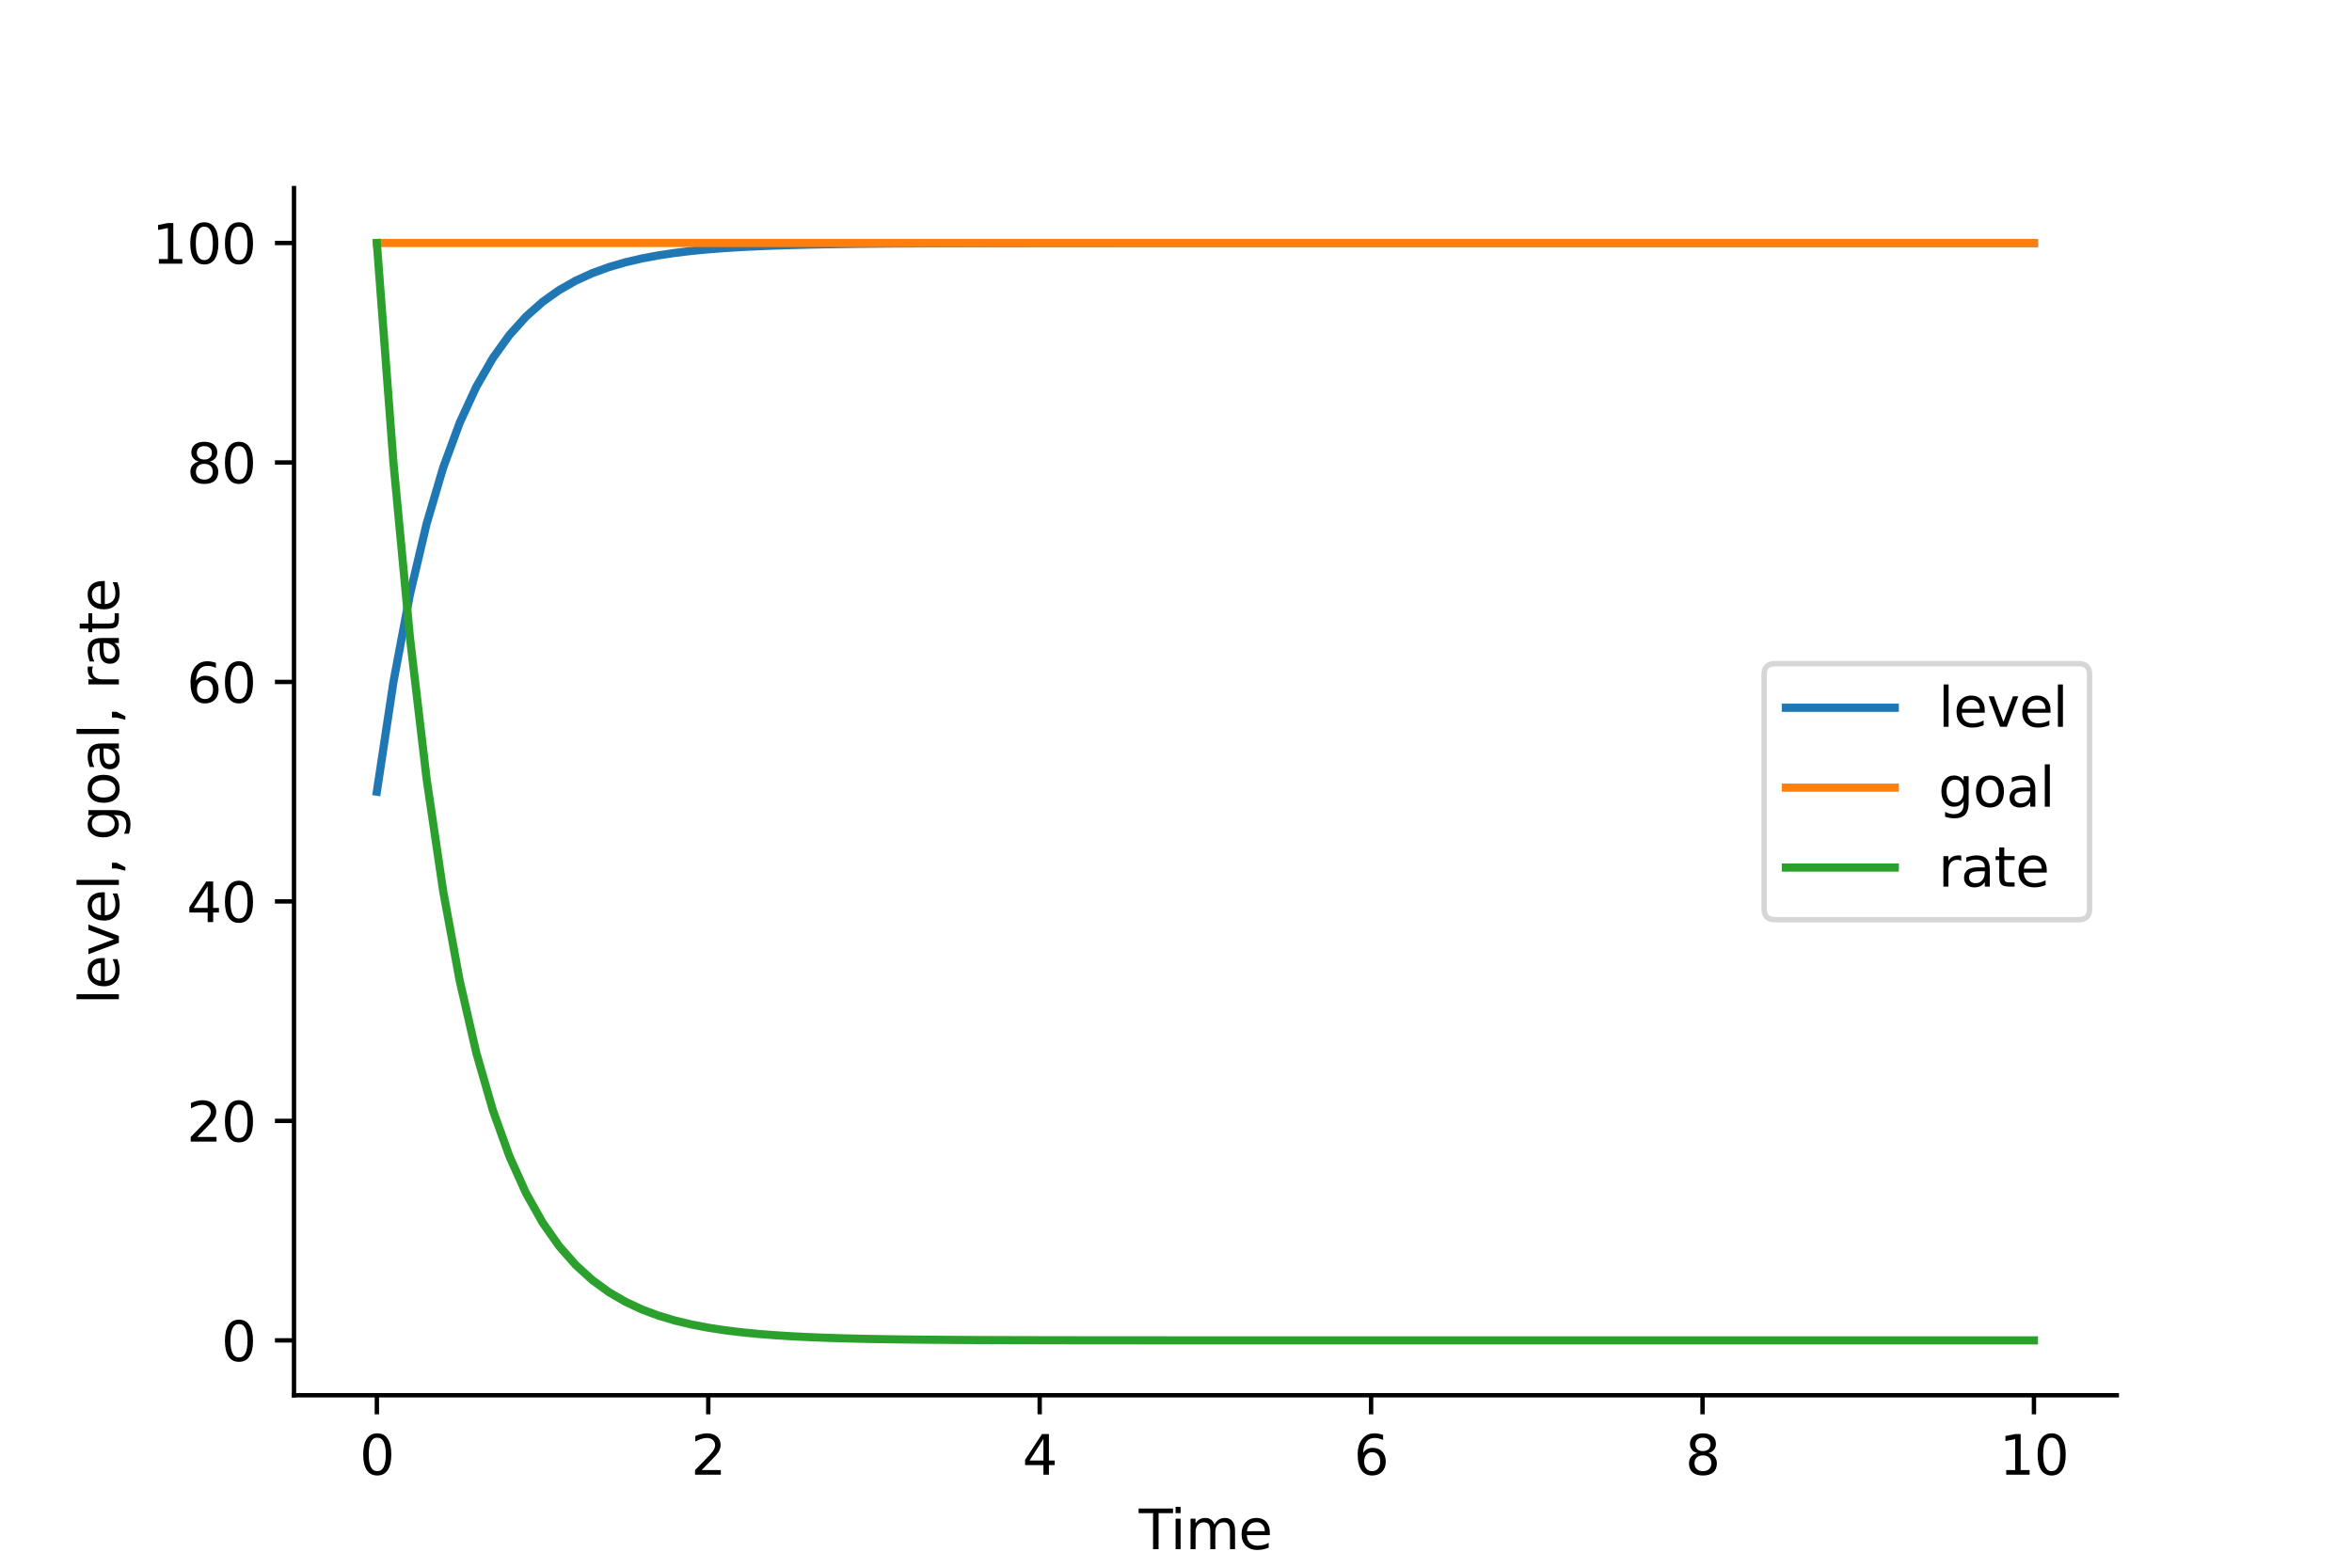 <?xml version="1.0" encoding="utf-8" standalone="no"?>
<!DOCTYPE svg PUBLIC "-//W3C//DTD SVG 1.1//EN"
  "http://www.w3.org/Graphics/SVG/1.1/DTD/svg11.dtd">
<svg xmlns:xlink="http://www.w3.org/1999/xlink" width="432pt" height="288pt" viewBox="0 0 432 288" xmlns="http://www.w3.org/2000/svg" version="1.1">
 <defs>
  <style type="text/css">*{stroke-linejoin: round; stroke-linecap: butt}</style>
 </defs>
 <g id="figure_1">
  <g id="patch_1">
   <path d="M 0 288 
L 432 288 
L 432 0 
L 0 0 
z
" style="fill: #ffffff"/>
  </g>
  <g id="axes_1">
   <g id="patch_2">
    <path d="M 54 256.32 
L 388.8 256.32 
L 388.8 34.56 
L 54 34.56 
z
" style="fill: #ffffff"/>
   </g>
   <g id="matplotlib.axis_1">
    <g id="xtick_1">
     <g id="line2d_1">
      <defs>
       <path id="m89eb17254d" d="M 0 0 
L 0 3.5 
" style="stroke: #000000; stroke-width: 0.8"/>
      </defs>
      <g>
       <use xlink:href="#m89eb17254d" x="69.218" y="256.32" style="stroke: #000000; stroke-width: 0.8"/>
      </g>
     </g>
     <g id="text_1">
      <!-- 0 -->
      <g transform="translate(66.037 270.918) scale(0.1 -0.1)">
       <defs>
        <path id="DejaVuSans-30" d="M 2034 4250 
Q 1547 4250 1301 3770 
Q 1056 3291 1056 2328 
Q 1056 1369 1301 889 
Q 1547 409 2034 409 
Q 2525 409 2770 889 
Q 3016 1369 3016 2328 
Q 3016 3291 2770 3770 
Q 2525 4250 2034 4250 
z
M 2034 4750 
Q 2819 4750 3233 4129 
Q 3647 3509 3647 2328 
Q 3647 1150 3233 529 
Q 2819 -91 2034 -91 
Q 1250 -91 836 529 
Q 422 1150 422 2328 
Q 422 3509 836 4129 
Q 1250 4750 2034 4750 
z
" transform="scale(0.016)"/>
       </defs>
       <use xlink:href="#DejaVuSans-30"/>
      </g>
     </g>
    </g>
    <g id="xtick_2">
     <g id="line2d_2">
      <g>
       <use xlink:href="#m89eb17254d" x="130.091" y="256.32" style="stroke: #000000; stroke-width: 0.8"/>
      </g>
     </g>
     <g id="text_2">
      <!-- 2 -->
      <g transform="translate(126.91 270.918) scale(0.1 -0.1)">
       <defs>
        <path id="DejaVuSans-32" d="M 1228 531 
L 3431 531 
L 3431 0 
L 469 0 
L 469 531 
Q 828 903 1448 1529 
Q 2069 2156 2228 2338 
Q 2531 2678 2651 2914 
Q 2772 3150 2772 3378 
Q 2772 3750 2511 3984 
Q 2250 4219 1831 4219 
Q 1534 4219 1204 4116 
Q 875 4013 500 3803 
L 500 4441 
Q 881 4594 1212 4672 
Q 1544 4750 1819 4750 
Q 2544 4750 2975 4387 
Q 3406 4025 3406 3419 
Q 3406 3131 3298 2873 
Q 3191 2616 2906 2266 
Q 2828 2175 2409 1742 
Q 1991 1309 1228 531 
z
" transform="scale(0.016)"/>
       </defs>
       <use xlink:href="#DejaVuSans-32"/>
      </g>
     </g>
    </g>
    <g id="xtick_3">
     <g id="line2d_3">
      <g>
       <use xlink:href="#m89eb17254d" x="190.964" y="256.32" style="stroke: #000000; stroke-width: 0.8"/>
      </g>
     </g>
     <g id="text_3">
      <!-- 4 -->
      <g transform="translate(187.782 270.918) scale(0.1 -0.1)">
       <defs>
        <path id="DejaVuSans-34" d="M 2419 4116 
L 825 1625 
L 2419 1625 
L 2419 4116 
z
M 2253 4666 
L 3047 4666 
L 3047 1625 
L 3713 1625 
L 3713 1100 
L 3047 1100 
L 3047 0 
L 2419 0 
L 2419 1100 
L 313 1100 
L 313 1709 
L 2253 4666 
z
" transform="scale(0.016)"/>
       </defs>
       <use xlink:href="#DejaVuSans-34"/>
      </g>
     </g>
    </g>
    <g id="xtick_4">
     <g id="line2d_4">
      <g>
       <use xlink:href="#m89eb17254d" x="251.836" y="256.32" style="stroke: #000000; stroke-width: 0.8"/>
      </g>
     </g>
     <g id="text_4">
      <!-- 6 -->
      <g transform="translate(248.655 270.918) scale(0.1 -0.1)">
       <defs>
        <path id="DejaVuSans-36" d="M 2113 2584 
Q 1688 2584 1439 2293 
Q 1191 2003 1191 1497 
Q 1191 994 1439 701 
Q 1688 409 2113 409 
Q 2538 409 2786 701 
Q 3034 994 3034 1497 
Q 3034 2003 2786 2293 
Q 2538 2584 2113 2584 
z
M 3366 4563 
L 3366 3988 
Q 3128 4100 2886 4159 
Q 2644 4219 2406 4219 
Q 1781 4219 1451 3797 
Q 1122 3375 1075 2522 
Q 1259 2794 1537 2939 
Q 1816 3084 2150 3084 
Q 2853 3084 3261 2657 
Q 3669 2231 3669 1497 
Q 3669 778 3244 343 
Q 2819 -91 2113 -91 
Q 1303 -91 875 529 
Q 447 1150 447 2328 
Q 447 3434 972 4092 
Q 1497 4750 2381 4750 
Q 2619 4750 2861 4703 
Q 3103 4656 3366 4563 
z
" transform="scale(0.016)"/>
       </defs>
       <use xlink:href="#DejaVuSans-36"/>
      </g>
     </g>
    </g>
    <g id="xtick_5">
     <g id="line2d_5">
      <g>
       <use xlink:href="#m89eb17254d" x="312.709" y="256.32" style="stroke: #000000; stroke-width: 0.8"/>
      </g>
     </g>
     <g id="text_5">
      <!-- 8 -->
      <g transform="translate(309.528 270.918) scale(0.1 -0.1)">
       <defs>
        <path id="DejaVuSans-38" d="M 2034 2216 
Q 1584 2216 1326 1975 
Q 1069 1734 1069 1313 
Q 1069 891 1326 650 
Q 1584 409 2034 409 
Q 2484 409 2743 651 
Q 3003 894 3003 1313 
Q 3003 1734 2745 1975 
Q 2488 2216 2034 2216 
z
M 1403 2484 
Q 997 2584 770 2862 
Q 544 3141 544 3541 
Q 544 4100 942 4425 
Q 1341 4750 2034 4750 
Q 2731 4750 3128 4425 
Q 3525 4100 3525 3541 
Q 3525 3141 3298 2862 
Q 3072 2584 2669 2484 
Q 3125 2378 3379 2068 
Q 3634 1759 3634 1313 
Q 3634 634 3220 271 
Q 2806 -91 2034 -91 
Q 1263 -91 848 271 
Q 434 634 434 1313 
Q 434 1759 690 2068 
Q 947 2378 1403 2484 
z
M 1172 3481 
Q 1172 3119 1398 2916 
Q 1625 2713 2034 2713 
Q 2441 2713 2670 2916 
Q 2900 3119 2900 3481 
Q 2900 3844 2670 4047 
Q 2441 4250 2034 4250 
Q 1625 4250 1398 4047 
Q 1172 3844 1172 3481 
z
" transform="scale(0.016)"/>
       </defs>
       <use xlink:href="#DejaVuSans-38"/>
      </g>
     </g>
    </g>
    <g id="xtick_6">
     <g id="line2d_6">
      <g>
       <use xlink:href="#m89eb17254d" x="373.582" y="256.32" style="stroke: #000000; stroke-width: 0.8"/>
      </g>
     </g>
     <g id="text_6">
      <!-- 10 -->
      <g transform="translate(367.219 270.918) scale(0.1 -0.1)">
       <defs>
        <path id="DejaVuSans-31" d="M 794 531 
L 1825 531 
L 1825 4091 
L 703 3866 
L 703 4441 
L 1819 4666 
L 2450 4666 
L 2450 531 
L 3481 531 
L 3481 0 
L 794 0 
L 794 531 
z
" transform="scale(0.016)"/>
       </defs>
       <use xlink:href="#DejaVuSans-31"/>
       <use xlink:href="#DejaVuSans-30" transform="translate(63.623 0)"/>
      </g>
     </g>
    </g>
    <g id="text_7">
     <!-- Time -->
     <g transform="translate(209.166 284.597) scale(0.1 -0.1)">
      <defs>
       <path id="DejaVuSans-54" d="M -19 4666 
L 3928 4666 
L 3928 4134 
L 2272 4134 
L 2272 0 
L 1638 0 
L 1638 4134 
L -19 4134 
L -19 4666 
z
" transform="scale(0.016)"/>
       <path id="DejaVuSans-69" d="M 603 3500 
L 1178 3500 
L 1178 0 
L 603 0 
L 603 3500 
z
M 603 4863 
L 1178 4863 
L 1178 4134 
L 603 4134 
L 603 4863 
z
" transform="scale(0.016)"/>
       <path id="DejaVuSans-6d" d="M 3328 2828 
Q 3544 3216 3844 3400 
Q 4144 3584 4550 3584 
Q 5097 3584 5394 3201 
Q 5691 2819 5691 2113 
L 5691 0 
L 5113 0 
L 5113 2094 
Q 5113 2597 4934 2840 
Q 4756 3084 4391 3084 
Q 3944 3084 3684 2787 
Q 3425 2491 3425 1978 
L 3425 0 
L 2847 0 
L 2847 2094 
Q 2847 2600 2669 2842 
Q 2491 3084 2119 3084 
Q 1678 3084 1418 2786 
Q 1159 2488 1159 1978 
L 1159 0 
L 581 0 
L 581 3500 
L 1159 3500 
L 1159 2956 
Q 1356 3278 1631 3431 
Q 1906 3584 2284 3584 
Q 2666 3584 2933 3390 
Q 3200 3197 3328 2828 
z
" transform="scale(0.016)"/>
       <path id="DejaVuSans-65" d="M 3597 1894 
L 3597 1613 
L 953 1613 
Q 991 1019 1311 708 
Q 1631 397 2203 397 
Q 2534 397 2845 478 
Q 3156 559 3463 722 
L 3463 178 
Q 3153 47 2828 -22 
Q 2503 -91 2169 -91 
Q 1331 -91 842 396 
Q 353 884 353 1716 
Q 353 2575 817 3079 
Q 1281 3584 2069 3584 
Q 2775 3584 3186 3129 
Q 3597 2675 3597 1894 
z
M 3022 2063 
Q 3016 2534 2758 2815 
Q 2500 3097 2075 3097 
Q 1594 3097 1305 2825 
Q 1016 2553 972 2059 
L 3022 2063 
z
" transform="scale(0.016)"/>
      </defs>
      <use xlink:href="#DejaVuSans-54"/>
      <use xlink:href="#DejaVuSans-69" transform="translate(57.959 0)"/>
      <use xlink:href="#DejaVuSans-6d" transform="translate(85.742 0)"/>
      <use xlink:href="#DejaVuSans-65" transform="translate(183.154 0)"/>
     </g>
    </g>
   </g>
   <g id="matplotlib.axis_2">
    <g id="ytick_1">
     <g id="line2d_7">
      <defs>
       <path id="m22ff868e06" d="M 0 0 
L -3.5 0 
" style="stroke: #000000; stroke-width: 0.8"/>
      </defs>
      <g>
       <use xlink:href="#m22ff868e06" x="54" y="246.24" style="stroke: #000000; stroke-width: 0.8"/>
      </g>
     </g>
     <g id="text_8">
      <!-- 0 -->
      <g transform="translate(40.638 250.039) scale(0.1 -0.1)">
       <use xlink:href="#DejaVuSans-30"/>
      </g>
     </g>
    </g>
    <g id="ytick_2">
     <g id="line2d_8">
      <g>
       <use xlink:href="#m22ff868e06" x="54" y="205.92" style="stroke: #000000; stroke-width: 0.8"/>
      </g>
     </g>
     <g id="text_9">
      <!-- 20 -->
      <g transform="translate(34.275 209.719) scale(0.1 -0.1)">
       <use xlink:href="#DejaVuSans-32"/>
       <use xlink:href="#DejaVuSans-30" transform="translate(63.623 0)"/>
      </g>
     </g>
    </g>
    <g id="ytick_3">
     <g id="line2d_9">
      <g>
       <use xlink:href="#m22ff868e06" x="54" y="165.6" style="stroke: #000000; stroke-width: 0.8"/>
      </g>
     </g>
     <g id="text_10">
      <!-- 40 -->
      <g transform="translate(34.275 169.399) scale(0.1 -0.1)">
       <use xlink:href="#DejaVuSans-34"/>
       <use xlink:href="#DejaVuSans-30" transform="translate(63.623 0)"/>
      </g>
     </g>
    </g>
    <g id="ytick_4">
     <g id="line2d_10">
      <g>
       <use xlink:href="#m22ff868e06" x="54" y="125.28" style="stroke: #000000; stroke-width: 0.8"/>
      </g>
     </g>
     <g id="text_11">
      <!-- 60 -->
      <g transform="translate(34.275 129.079) scale(0.1 -0.1)">
       <use xlink:href="#DejaVuSans-36"/>
       <use xlink:href="#DejaVuSans-30" transform="translate(63.623 0)"/>
      </g>
     </g>
    </g>
    <g id="ytick_5">
     <g id="line2d_11">
      <g>
       <use xlink:href="#m22ff868e06" x="54" y="84.96" style="stroke: #000000; stroke-width: 0.8"/>
      </g>
     </g>
     <g id="text_12">
      <!-- 80 -->
      <g transform="translate(34.275 88.759) scale(0.1 -0.1)">
       <use xlink:href="#DejaVuSans-38"/>
       <use xlink:href="#DejaVuSans-30" transform="translate(63.623 0)"/>
      </g>
     </g>
    </g>
    <g id="ytick_6">
     <g id="line2d_12">
      <g>
       <use xlink:href="#m22ff868e06" x="54" y="44.64" style="stroke: #000000; stroke-width: 0.8"/>
      </g>
     </g>
     <g id="text_13">
      <!-- 100 -->
      <g transform="translate(27.913 48.439) scale(0.1 -0.1)">
       <use xlink:href="#DejaVuSans-31"/>
       <use xlink:href="#DejaVuSans-30" transform="translate(63.623 0)"/>
       <use xlink:href="#DejaVuSans-30" transform="translate(127.246 0)"/>
      </g>
     </g>
    </g>
    <g id="text_14">
     <!-- level, goal, rate -->
     <g transform="translate(21.833 184.53) rotate(-90) scale(0.1 -0.1)">
      <defs>
       <path id="DejaVuSans-6c" d="M 603 4863 
L 1178 4863 
L 1178 0 
L 603 0 
L 603 4863 
z
" transform="scale(0.016)"/>
       <path id="DejaVuSans-76" d="M 191 3500 
L 800 3500 
L 1894 563 
L 2988 3500 
L 3597 3500 
L 2284 0 
L 1503 0 
L 191 3500 
z
" transform="scale(0.016)"/>
       <path id="DejaVuSans-2c" d="M 750 794 
L 1409 794 
L 1409 256 
L 897 -744 
L 494 -744 
L 750 256 
L 750 794 
z
" transform="scale(0.016)"/>
       <path id="DejaVuSans-20" transform="scale(0.016)"/>
       <path id="DejaVuSans-67" d="M 2906 1791 
Q 2906 2416 2648 2759 
Q 2391 3103 1925 3103 
Q 1463 3103 1205 2759 
Q 947 2416 947 1791 
Q 947 1169 1205 825 
Q 1463 481 1925 481 
Q 2391 481 2648 825 
Q 2906 1169 2906 1791 
z
M 3481 434 
Q 3481 -459 3084 -895 
Q 2688 -1331 1869 -1331 
Q 1566 -1331 1297 -1286 
Q 1028 -1241 775 -1147 
L 775 -588 
Q 1028 -725 1275 -790 
Q 1522 -856 1778 -856 
Q 2344 -856 2625 -561 
Q 2906 -266 2906 331 
L 2906 616 
Q 2728 306 2450 153 
Q 2172 0 1784 0 
Q 1141 0 747 490 
Q 353 981 353 1791 
Q 353 2603 747 3093 
Q 1141 3584 1784 3584 
Q 2172 3584 2450 3431 
Q 2728 3278 2906 2969 
L 2906 3500 
L 3481 3500 
L 3481 434 
z
" transform="scale(0.016)"/>
       <path id="DejaVuSans-6f" d="M 1959 3097 
Q 1497 3097 1228 2736 
Q 959 2375 959 1747 
Q 959 1119 1226 758 
Q 1494 397 1959 397 
Q 2419 397 2687 759 
Q 2956 1122 2956 1747 
Q 2956 2369 2687 2733 
Q 2419 3097 1959 3097 
z
M 1959 3584 
Q 2709 3584 3137 3096 
Q 3566 2609 3566 1747 
Q 3566 888 3137 398 
Q 2709 -91 1959 -91 
Q 1206 -91 779 398 
Q 353 888 353 1747 
Q 353 2609 779 3096 
Q 1206 3584 1959 3584 
z
" transform="scale(0.016)"/>
       <path id="DejaVuSans-61" d="M 2194 1759 
Q 1497 1759 1228 1600 
Q 959 1441 959 1056 
Q 959 750 1161 570 
Q 1363 391 1709 391 
Q 2188 391 2477 730 
Q 2766 1069 2766 1631 
L 2766 1759 
L 2194 1759 
z
M 3341 1997 
L 3341 0 
L 2766 0 
L 2766 531 
Q 2569 213 2275 61 
Q 1981 -91 1556 -91 
Q 1019 -91 701 211 
Q 384 513 384 1019 
Q 384 1609 779 1909 
Q 1175 2209 1959 2209 
L 2766 2209 
L 2766 2266 
Q 2766 2663 2505 2880 
Q 2244 3097 1772 3097 
Q 1472 3097 1187 3025 
Q 903 2953 641 2809 
L 641 3341 
Q 956 3463 1253 3523 
Q 1550 3584 1831 3584 
Q 2591 3584 2966 3190 
Q 3341 2797 3341 1997 
z
" transform="scale(0.016)"/>
       <path id="DejaVuSans-72" d="M 2631 2963 
Q 2534 3019 2420 3045 
Q 2306 3072 2169 3072 
Q 1681 3072 1420 2755 
Q 1159 2438 1159 1844 
L 1159 0 
L 581 0 
L 581 3500 
L 1159 3500 
L 1159 2956 
Q 1341 3275 1631 3429 
Q 1922 3584 2338 3584 
Q 2397 3584 2469 3576 
Q 2541 3569 2628 3553 
L 2631 2963 
z
" transform="scale(0.016)"/>
       <path id="DejaVuSans-74" d="M 1172 4494 
L 1172 3500 
L 2356 3500 
L 2356 3053 
L 1172 3053 
L 1172 1153 
Q 1172 725 1289 603 
Q 1406 481 1766 481 
L 2356 481 
L 2356 0 
L 1766 0 
Q 1100 0 847 248 
Q 594 497 594 1153 
L 594 3053 
L 172 3053 
L 172 3500 
L 594 3500 
L 594 4494 
L 1172 4494 
z
" transform="scale(0.016)"/>
      </defs>
      <use xlink:href="#DejaVuSans-6c"/>
      <use xlink:href="#DejaVuSans-65" transform="translate(27.783 0)"/>
      <use xlink:href="#DejaVuSans-76" transform="translate(89.307 0)"/>
      <use xlink:href="#DejaVuSans-65" transform="translate(148.486 0)"/>
      <use xlink:href="#DejaVuSans-6c" transform="translate(210.01 0)"/>
      <use xlink:href="#DejaVuSans-2c" transform="translate(237.793 0)"/>
      <use xlink:href="#DejaVuSans-20" transform="translate(269.58 0)"/>
      <use xlink:href="#DejaVuSans-67" transform="translate(301.367 0)"/>
      <use xlink:href="#DejaVuSans-6f" transform="translate(364.844 0)"/>
      <use xlink:href="#DejaVuSans-61" transform="translate(426.025 0)"/>
      <use xlink:href="#DejaVuSans-6c" transform="translate(487.305 0)"/>
      <use xlink:href="#DejaVuSans-2c" transform="translate(515.088 0)"/>
      <use xlink:href="#DejaVuSans-20" transform="translate(546.875 0)"/>
      <use xlink:href="#DejaVuSans-72" transform="translate(578.662 0)"/>
      <use xlink:href="#DejaVuSans-61" transform="translate(619.775 0)"/>
      <use xlink:href="#DejaVuSans-74" transform="translate(681.055 0)"/>
      <use xlink:href="#DejaVuSans-65" transform="translate(720.264 0)"/>
     </g>
    </g>
   </g>
   <g id="line2d_13">
    <path d="M 69.218 145.44 
L 72.262 125.28 
L 75.305 109.152 
L 78.349 96.25 
L 81.393 85.928 
L 84.436 77.67 
L 87.48 71.064 
L 90.524 65.779 
L 93.567 61.551 
L 96.611 58.169 
L 99.655 55.463 
L 102.698 53.299 
L 105.742 51.567 
L 108.785 50.182 
L 111.829 49.073 
L 114.873 48.187 
L 117.916 47.477 
L 120.96 46.91 
L 124.004 46.456 
L 127.047 46.093 
L 130.091 45.802 
L 133.135 45.57 
L 136.178 45.384 
L 139.222 45.235 
L 142.265 45.116 
L 145.309 45.021 
L 148.353 44.945 
L 151.396 44.884 
L 154.44 44.835 
L 157.484 44.796 
L 160.527 44.765 
L 163.571 44.74 
L 166.615 44.72 
L 169.658 44.704 
L 172.702 44.691 
L 175.745 44.681 
L 178.789 44.673 
L 181.833 44.666 
L 184.876 44.661 
L 187.92 44.657 
L 190.964 44.653 
L 194.007 44.651 
L 197.051 44.649 
L 200.095 44.647 
L 203.138 44.645 
L 206.182 44.644 
L 209.225 44.644 
L 212.269 44.643 
L 215.313 44.642 
L 218.356 44.642 
L 221.4 44.641 
L 224.444 44.641 
L 227.487 44.641 
L 230.531 44.641 
L 233.575 44.641 
L 236.618 44.64 
L 239.662 44.64 
L 242.705 44.64 
L 245.749 44.64 
L 248.793 44.64 
L 251.836 44.64 
L 254.88 44.64 
L 257.924 44.64 
L 260.967 44.64 
L 264.011 44.64 
L 267.055 44.64 
L 270.098 44.64 
L 273.142 44.64 
L 276.185 44.64 
L 279.229 44.64 
L 282.273 44.64 
L 285.316 44.64 
L 288.36 44.64 
L 291.404 44.64 
L 294.447 44.64 
L 297.491 44.64 
L 300.535 44.64 
L 303.578 44.64 
L 306.622 44.64 
L 309.665 44.64 
L 312.709 44.64 
L 315.753 44.64 
L 318.796 44.64 
L 321.84 44.64 
L 324.884 44.64 
L 327.927 44.64 
L 330.971 44.64 
L 334.015 44.64 
L 337.058 44.64 
L 340.102 44.64 
L 343.145 44.64 
L 346.189 44.64 
L 349.233 44.64 
L 352.276 44.64 
L 355.32 44.64 
L 358.364 44.64 
L 361.407 44.64 
L 364.451 44.64 
L 367.495 44.64 
L 370.538 44.64 
L 373.582 44.64 
" clip-path="url(#pc0c19262be)" style="fill: none; stroke: #1f77b4; stroke-width: 1.5; stroke-linecap: square"/>
   </g>
   <g id="line2d_14">
    <path d="M 69.218 44.64 
L 72.262 44.64 
L 75.305 44.64 
L 78.349 44.64 
L 81.393 44.64 
L 84.436 44.64 
L 87.48 44.64 
L 90.524 44.64 
L 93.567 44.64 
L 96.611 44.64 
L 99.655 44.64 
L 102.698 44.64 
L 105.742 44.64 
L 108.785 44.64 
L 111.829 44.64 
L 114.873 44.64 
L 117.916 44.64 
L 120.96 44.64 
L 124.004 44.64 
L 127.047 44.64 
L 130.091 44.64 
L 133.135 44.64 
L 136.178 44.64 
L 139.222 44.64 
L 142.265 44.64 
L 145.309 44.64 
L 148.353 44.64 
L 151.396 44.64 
L 154.44 44.64 
L 157.484 44.64 
L 160.527 44.64 
L 163.571 44.64 
L 166.615 44.64 
L 169.658 44.64 
L 172.702 44.64 
L 175.745 44.64 
L 178.789 44.64 
L 181.833 44.64 
L 184.876 44.64 
L 187.92 44.64 
L 190.964 44.64 
L 194.007 44.64 
L 197.051 44.64 
L 200.095 44.64 
L 203.138 44.64 
L 206.182 44.64 
L 209.225 44.64 
L 212.269 44.64 
L 215.313 44.64 
L 218.356 44.64 
L 221.4 44.64 
L 224.444 44.64 
L 227.487 44.64 
L 230.531 44.64 
L 233.575 44.64 
L 236.618 44.64 
L 239.662 44.64 
L 242.705 44.64 
L 245.749 44.64 
L 248.793 44.64 
L 251.836 44.64 
L 254.88 44.64 
L 257.924 44.64 
L 260.967 44.64 
L 264.011 44.64 
L 267.055 44.64 
L 270.098 44.64 
L 273.142 44.64 
L 276.185 44.64 
L 279.229 44.64 
L 282.273 44.64 
L 285.316 44.64 
L 288.36 44.64 
L 291.404 44.64 
L 294.447 44.64 
L 297.491 44.64 
L 300.535 44.64 
L 303.578 44.64 
L 306.622 44.64 
L 309.665 44.64 
L 312.709 44.64 
L 315.753 44.64 
L 318.796 44.64 
L 321.84 44.64 
L 324.884 44.64 
L 327.927 44.64 
L 330.971 44.64 
L 334.015 44.64 
L 337.058 44.64 
L 340.102 44.64 
L 343.145 44.64 
L 346.189 44.64 
L 349.233 44.64 
L 352.276 44.64 
L 355.32 44.64 
L 358.364 44.64 
L 361.407 44.64 
L 364.451 44.64 
L 367.495 44.64 
L 370.538 44.64 
L 373.582 44.64 
" clip-path="url(#pc0c19262be)" style="fill: none; stroke: #ff7f0e; stroke-width: 1.5; stroke-linecap: square"/>
   </g>
   <g id="line2d_15">
    <path d="M 69.218 44.64 
L 72.262 84.96 
L 75.305 117.216 
L 78.349 143.021 
L 81.393 163.665 
L 84.436 180.18 
L 87.48 193.392 
L 90.524 203.961 
L 93.567 212.417 
L 96.611 219.182 
L 99.655 224.593 
L 102.698 228.923 
L 105.742 232.386 
L 108.785 235.157 
L 111.829 237.374 
L 114.873 239.147 
L 117.916 240.565 
L 120.96 241.7 
L 124.004 242.608 
L 127.047 243.335 
L 130.091 243.916 
L 133.135 244.381 
L 136.178 244.752 
L 139.222 245.05 
L 142.265 245.288 
L 145.309 245.478 
L 148.353 245.631 
L 151.396 245.753 
L 154.44 245.85 
L 157.484 245.928 
L 160.527 245.99 
L 163.571 246.04 
L 166.615 246.08 
L 169.658 246.112 
L 172.702 246.138 
L 175.745 246.158 
L 178.789 246.175 
L 181.833 246.188 
L 184.876 246.198 
L 187.92 246.207 
L 190.964 246.213 
L 194.007 246.219 
L 197.051 246.223 
L 200.095 246.226 
L 203.138 246.229 
L 206.182 246.231 
L 209.225 246.233 
L 212.269 246.234 
L 215.313 246.236 
L 218.356 246.236 
L 221.4 246.237 
L 224.444 246.238 
L 227.487 246.238 
L 230.531 246.239 
L 233.575 246.239 
L 236.618 246.239 
L 239.662 246.239 
L 242.705 246.239 
L 245.749 246.24 
L 248.793 246.24 
L 251.836 246.24 
L 254.88 246.24 
L 257.924 246.24 
L 260.967 246.24 
L 264.011 246.24 
L 267.055 246.24 
L 270.098 246.24 
L 273.142 246.24 
L 276.185 246.24 
L 279.229 246.24 
L 282.273 246.24 
L 285.316 246.24 
L 288.36 246.24 
L 291.404 246.24 
L 294.447 246.24 
L 297.491 246.24 
L 300.535 246.24 
L 303.578 246.24 
L 306.622 246.24 
L 309.665 246.24 
L 312.709 246.24 
L 315.753 246.24 
L 318.796 246.24 
L 321.84 246.24 
L 324.884 246.24 
L 327.927 246.24 
L 330.971 246.24 
L 334.015 246.24 
L 337.058 246.24 
L 340.102 246.24 
L 343.145 246.24 
L 346.189 246.24 
L 349.233 246.24 
L 352.276 246.24 
L 355.32 246.24 
L 358.364 246.24 
L 361.407 246.24 
L 364.451 246.24 
L 367.495 246.24 
L 370.538 246.24 
L 373.582 246.24 
" clip-path="url(#pc0c19262be)" style="fill: none; stroke: #2ca02c; stroke-width: 1.5; stroke-linecap: square"/>
   </g>
   <g id="patch_3">
    <path d="M 54 256.32 
L 54 34.56 
" style="fill: none; stroke: #000000; stroke-width: 0.8; stroke-linejoin: miter; stroke-linecap: square"/>
   </g>
   <g id="patch_4">
    <path d="M 54 256.32 
L 388.8 256.32 
" style="fill: none; stroke: #000000; stroke-width: 0.8; stroke-linejoin: miter; stroke-linecap: square"/>
   </g>
   <g id="legend_1">
    <g id="patch_5">
     <path d="M 326.019 168.957 
L 381.8 168.957 
Q 383.8 168.957 383.8 166.957 
L 383.8 123.923 
Q 383.8 121.923 381.8 121.923 
L 326.019 121.923 
Q 324.019 121.923 324.019 123.923 
L 324.019 166.957 
Q 324.019 168.957 326.019 168.957 
z
" style="fill: #ffffff; opacity: 0.8; stroke: #cccccc; stroke-linejoin: miter"/>
    </g>
    <g id="line2d_16">
     <path d="M 328.019 130.021 
L 338.019 130.021 
L 348.019 130.021 
" style="fill: none; stroke: #1f77b4; stroke-width: 1.5; stroke-linecap: square"/>
    </g>
    <g id="text_15">
     <!-- level -->
     <g transform="translate(356.019 133.521) scale(0.1 -0.1)">
      <use xlink:href="#DejaVuSans-6c"/>
      <use xlink:href="#DejaVuSans-65" transform="translate(27.783 0)"/>
      <use xlink:href="#DejaVuSans-76" transform="translate(89.307 0)"/>
      <use xlink:href="#DejaVuSans-65" transform="translate(148.486 0)"/>
      <use xlink:href="#DejaVuSans-6c" transform="translate(210.01 0)"/>
     </g>
    </g>
    <g id="line2d_17">
     <path d="M 328.019 144.699 
L 338.019 144.699 
L 348.019 144.699 
" style="fill: none; stroke: #ff7f0e; stroke-width: 1.5; stroke-linecap: square"/>
    </g>
    <g id="text_16">
     <!-- goal -->
     <g transform="translate(356.019 148.199) scale(0.1 -0.1)">
      <use xlink:href="#DejaVuSans-67"/>
      <use xlink:href="#DejaVuSans-6f" transform="translate(63.477 0)"/>
      <use xlink:href="#DejaVuSans-61" transform="translate(124.658 0)"/>
      <use xlink:href="#DejaVuSans-6c" transform="translate(185.938 0)"/>
     </g>
    </g>
    <g id="line2d_18">
     <path d="M 328.019 159.377 
L 338.019 159.377 
L 348.019 159.377 
" style="fill: none; stroke: #2ca02c; stroke-width: 1.5; stroke-linecap: square"/>
    </g>
    <g id="text_17">
     <!-- rate -->
     <g transform="translate(356.019 162.877) scale(0.1 -0.1)">
      <use xlink:href="#DejaVuSans-72"/>
      <use xlink:href="#DejaVuSans-61" transform="translate(41.113 0)"/>
      <use xlink:href="#DejaVuSans-74" transform="translate(102.393 0)"/>
      <use xlink:href="#DejaVuSans-65" transform="translate(141.602 0)"/>
     </g>
    </g>
   </g>
  </g>
 </g>
 <defs>
  <clipPath id="pc0c19262be">
   <rect x="54" y="34.56" width="334.8" height="221.76"/>
  </clipPath>
 </defs>
</svg>
